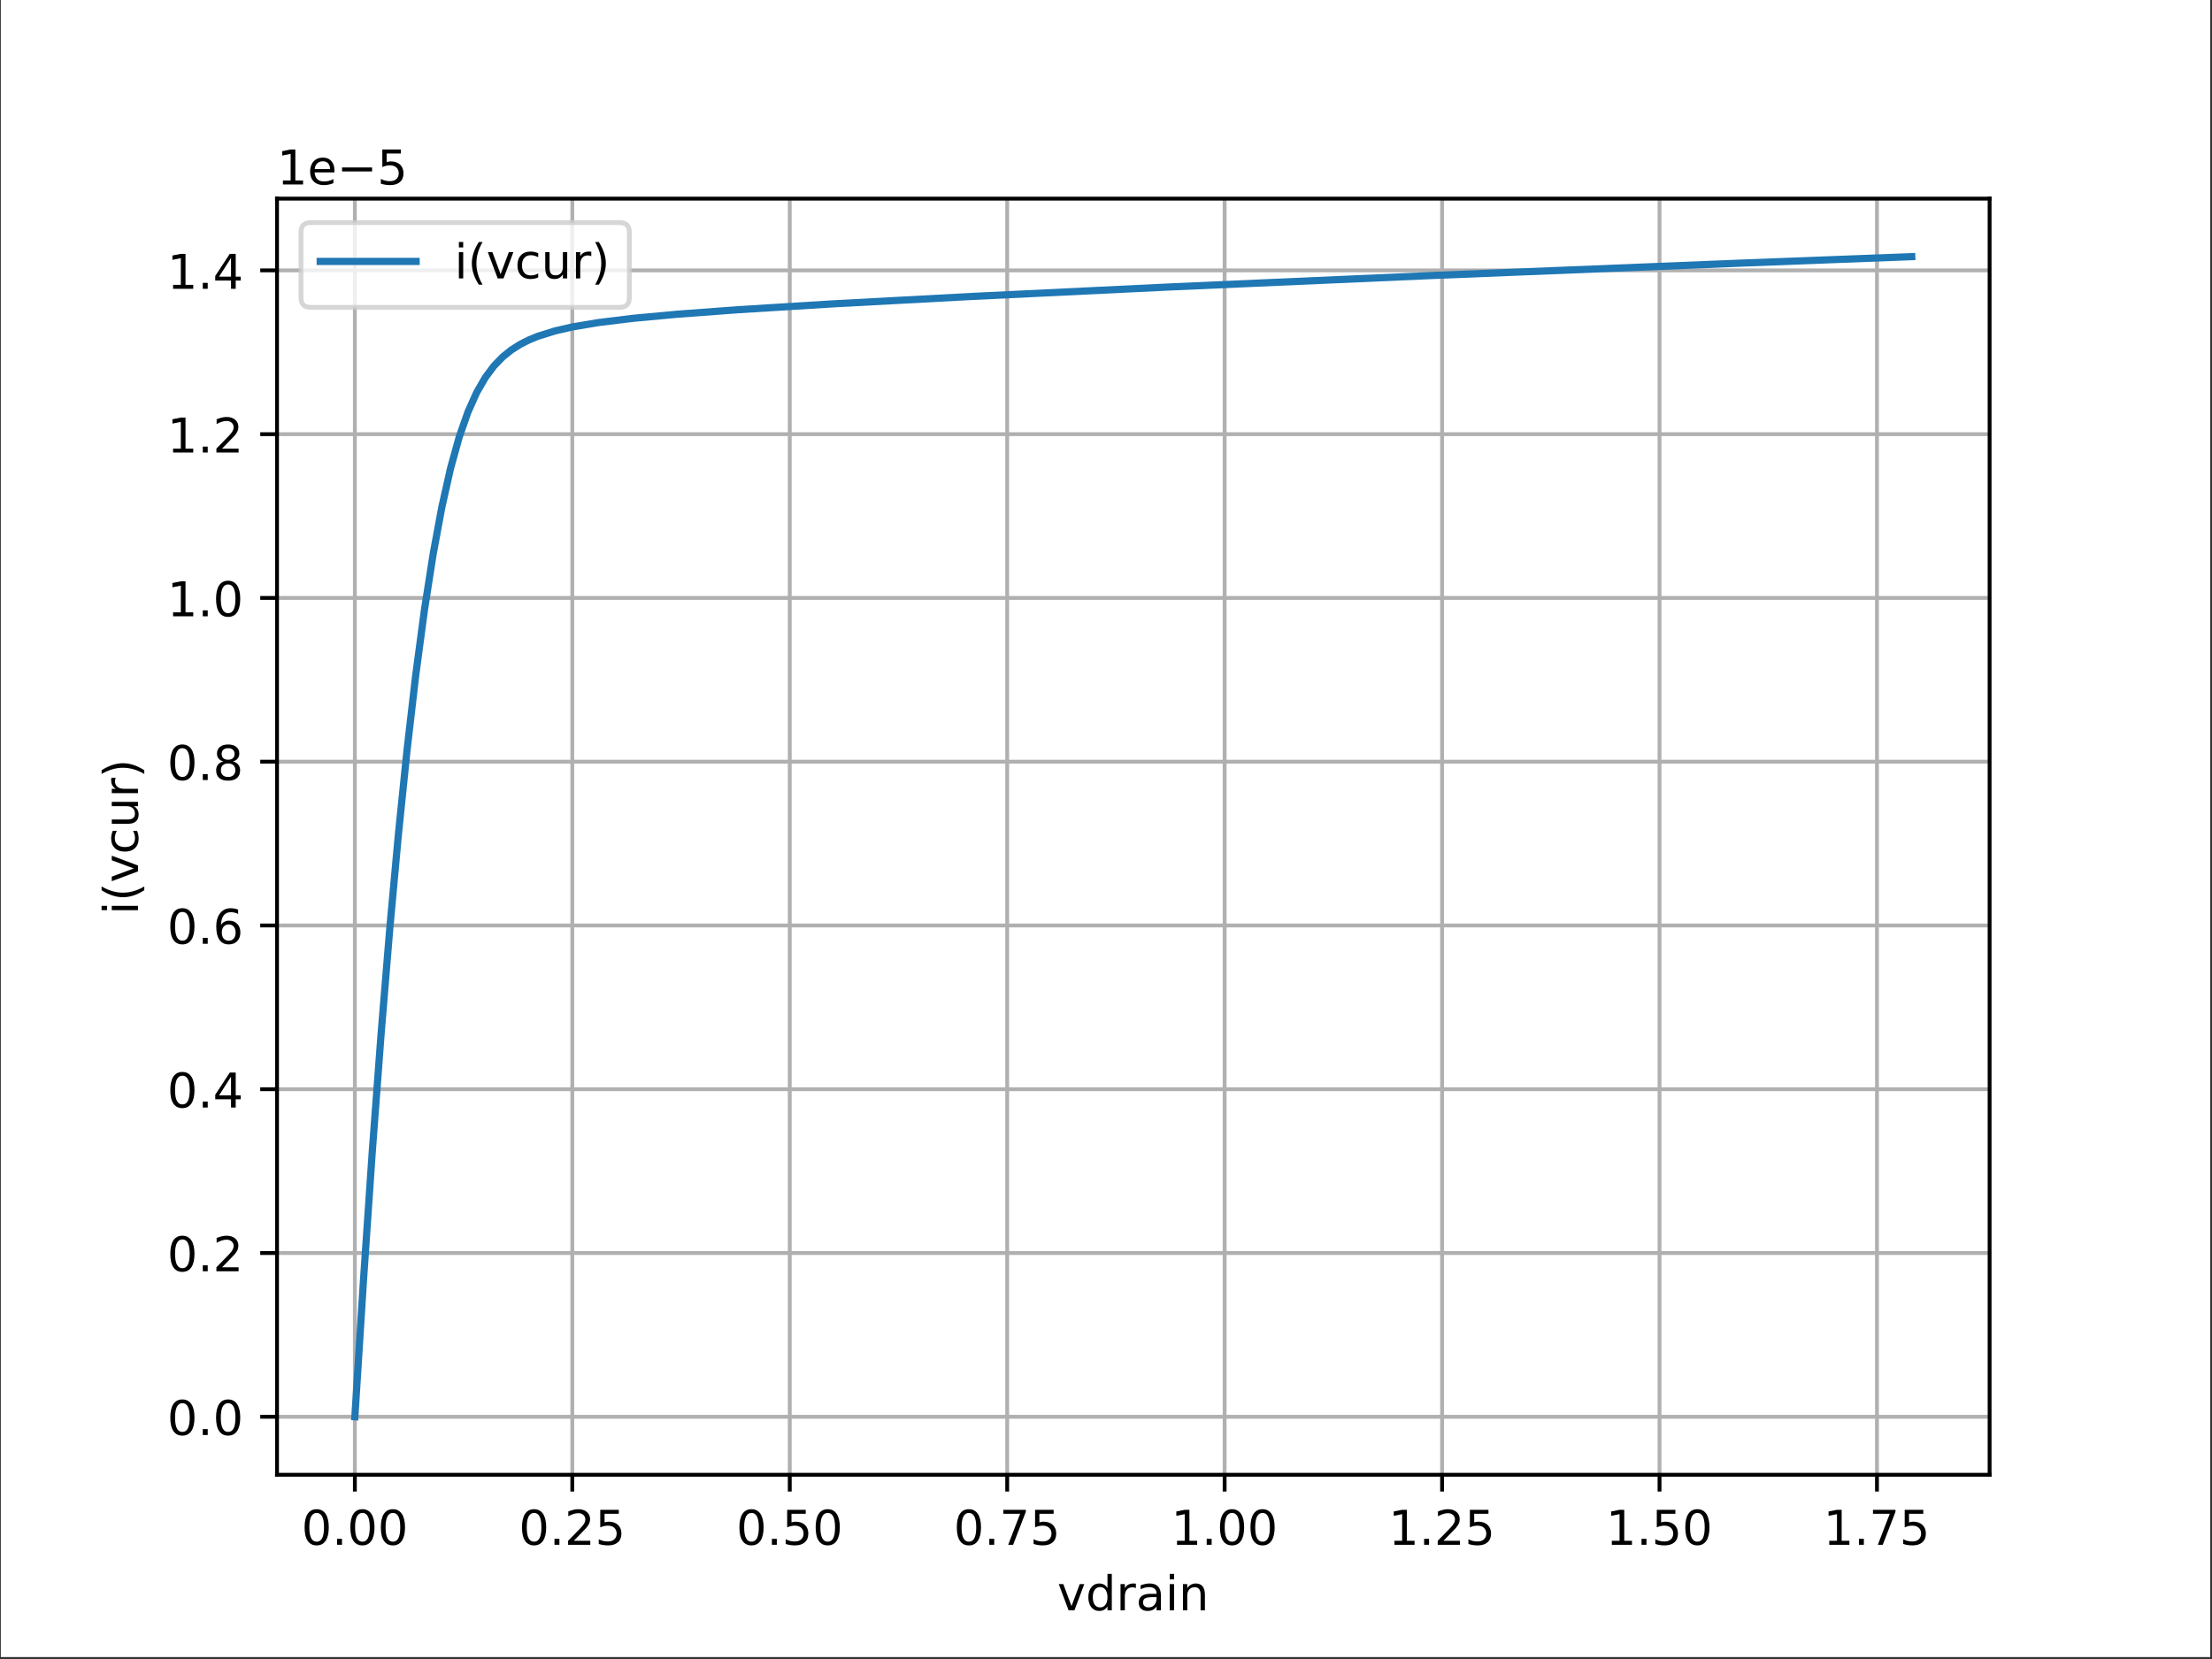 <?xml version="1.0" encoding="UTF-8"?>
<svg xmlns="http://www.w3.org/2000/svg" xmlns:xlink="http://www.w3.org/1999/xlink" width="460.8pt" height="345.6pt" viewBox="0 0 460.8 345.6" version="1.2">
<rect x="0" y="0" width="460.8" height="345.6" fill="#333333" stroke="none"/>
<defs>
<g>
<symbol overflow="visible" id="glyph0-0">
<path style="stroke:none;" d="M 3.176 -6.633 C 2.668 -6.633 2.289 -6.383 2.027 -5.883 C 1.77 -5.383 1.648 -4.633 1.648 -3.637 C 1.648 -2.637 1.77 -1.887 2.027 -1.387 C 2.289 -0.891 2.668 -0.641 3.176 -0.641 C 3.688 -0.641 4.066 -0.891 4.324 -1.387 C 4.574 -1.887 4.703 -2.637 4.703 -3.637 C 4.703 -4.633 4.574 -5.383 4.324 -5.883 C 4.066 -6.383 3.688 -6.633 3.176 -6.633 M 3.176 -7.41 C 3.984 -7.41 4.605 -7.082 5.043 -6.441 C 5.473 -5.793 5.695 -4.855 5.695 -3.637 C 5.695 -2.406 5.473 -1.469 5.043 -0.828 C 4.605 -0.191 3.984 0.129 3.176 0.129 C 2.355 0.129 1.727 -0.191 1.297 -0.828 C 0.867 -1.469 0.66 -2.406 0.66 -3.637 C 0.66 -4.855 0.867 -5.793 1.297 -6.441 C 1.727 -7.082 2.355 -7.41 3.176 -7.41 "/>
</symbol>
<symbol overflow="visible" id="glyph0-1">
<path style="stroke:none;" d="M 1.07 -1.238 L 2.098 -1.238 L 2.098 0 L 1.07 0 L 1.07 -1.238 "/>
</symbol>
<symbol overflow="visible" id="glyph0-2">
<path style="stroke:none;" d="M 1.918 -0.828 L 5.355 -0.828 L 5.355 0 L 0.73 0 L 0.73 -0.828 C 1.098 -1.207 1.609 -1.727 2.258 -2.387 C 2.898 -3.035 3.305 -3.457 3.477 -3.645 C 3.797 -3.996 4.016 -4.297 4.137 -4.543 C 4.254 -4.785 4.324 -5.035 4.324 -5.273 C 4.324 -5.652 4.184 -5.973 3.914 -6.211 C 3.645 -6.453 3.297 -6.582 2.855 -6.582 C 2.547 -6.582 2.219 -6.523 1.879 -6.422 C 1.539 -6.312 1.168 -6.152 0.777 -5.934 L 0.777 -6.934 C 1.18 -7.09 1.547 -7.211 1.887 -7.293 C 2.227 -7.371 2.547 -7.41 2.836 -7.41 C 3.586 -7.41 4.184 -7.223 4.633 -6.844 C 5.086 -6.461 5.312 -5.965 5.312 -5.332 C 5.312 -5.035 5.254 -4.746 5.145 -4.484 C 5.035 -4.215 4.836 -3.895 4.535 -3.535 C 4.453 -3.438 4.195 -3.168 3.754 -2.719 C 3.316 -2.266 2.707 -1.637 1.918 -0.828 "/>
</symbol>
<symbol overflow="visible" id="glyph0-3">
<path style="stroke:none;" d="M 1.078 -7.281 L 4.945 -7.281 L 4.945 -6.453 L 1.977 -6.453 L 1.977 -4.664 C 2.117 -4.715 2.266 -4.754 2.406 -4.773 C 2.547 -4.793 2.695 -4.812 2.836 -4.812 C 3.645 -4.812 4.285 -4.586 4.766 -4.145 C 5.242 -3.695 5.484 -3.098 5.484 -2.336 C 5.484 -1.547 5.234 -0.938 4.746 -0.508 C 4.254 -0.078 3.566 0.129 2.688 0.129 C 2.379 0.129 2.066 0.102 1.746 0.059 C 1.43 0.012 1.109 -0.059 0.77 -0.168 L 0.77 -1.16 C 1.059 -1 1.359 -0.879 1.68 -0.801 C 1.988 -0.719 2.316 -0.688 2.668 -0.688 C 3.227 -0.688 3.676 -0.828 4.004 -1.129 C 4.324 -1.43 4.496 -1.828 4.496 -2.336 C 4.496 -2.836 4.324 -3.234 4.004 -3.535 C 3.676 -3.836 3.227 -3.984 2.668 -3.984 C 2.406 -3.984 2.137 -3.957 1.879 -3.895 C 1.617 -3.836 1.348 -3.746 1.078 -3.625 L 1.078 -7.281 "/>
</symbol>
<symbol overflow="visible" id="glyph0-4">
<path style="stroke:none;" d="M 0.82 -7.281 L 5.504 -7.281 L 5.504 -6.863 L 2.855 0 L 1.828 0 L 4.316 -6.453 L 0.82 -6.453 L 0.82 -7.281 "/>
</symbol>
<symbol overflow="visible" id="glyph0-5">
<path style="stroke:none;" d="M 1.238 -0.828 L 2.848 -0.828 L 2.848 -6.383 L 1.098 -6.031 L 1.098 -6.934 L 2.836 -7.281 L 3.824 -7.281 L 3.824 -0.828 L 5.434 -0.828 L 5.434 0 L 1.238 0 L 1.238 -0.828 "/>
</symbol>
<symbol overflow="visible" id="glyph0-6">
<path style="stroke:none;" d="M 0.301 -5.465 L 1.25 -5.465 L 2.957 -0.879 L 4.664 -5.465 L 5.613 -5.465 L 3.566 0 L 2.348 0 L 0.301 -5.465 "/>
</symbol>
<symbol overflow="visible" id="glyph0-7">
<path style="stroke:none;" d="M 4.535 -4.633 L 4.535 -7.59 L 5.434 -7.59 L 5.434 0 L 4.535 0 L 4.535 -0.82 C 4.344 -0.488 4.105 -0.25 3.816 -0.102 C 3.527 0.051 3.188 0.129 2.785 0.129 C 2.129 0.129 1.59 -0.129 1.168 -0.648 C 0.75 -1.168 0.551 -1.867 0.551 -2.727 C 0.551 -3.586 0.75 -4.273 1.168 -4.805 C 1.59 -5.324 2.129 -5.594 2.785 -5.594 C 3.188 -5.594 3.527 -5.512 3.816 -5.355 C 4.105 -5.195 4.344 -4.953 4.535 -4.633 M 1.477 -2.727 C 1.477 -2.066 1.609 -1.547 1.879 -1.168 C 2.148 -0.789 2.527 -0.609 3.008 -0.609 C 3.477 -0.609 3.844 -0.789 4.125 -1.168 C 4.395 -1.547 4.535 -2.066 4.535 -2.727 C 4.535 -3.387 4.395 -3.895 4.125 -4.273 C 3.844 -4.656 3.477 -4.844 3.008 -4.844 C 2.527 -4.844 2.148 -4.656 1.879 -4.273 C 1.609 -3.895 1.477 -3.387 1.477 -2.727 "/>
</symbol>
<symbol overflow="visible" id="glyph0-8">
<path style="stroke:none;" d="M 4.105 -4.625 C 4.004 -4.684 3.895 -4.723 3.777 -4.754 C 3.656 -4.773 3.527 -4.793 3.387 -4.793 C 2.875 -4.793 2.488 -4.625 2.219 -4.297 C 1.938 -3.965 1.809 -3.496 1.809 -2.875 L 1.809 0 L 0.91 0 L 0.91 -5.465 L 1.809 -5.465 L 1.809 -4.613 C 1.988 -4.945 2.238 -5.195 2.535 -5.355 C 2.836 -5.512 3.207 -5.594 3.645 -5.594 C 3.707 -5.594 3.777 -5.582 3.855 -5.582 C 3.926 -5.574 4.004 -5.562 4.105 -5.543 L 4.105 -4.625 "/>
</symbol>
<symbol overflow="visible" id="glyph0-9">
<path style="stroke:none;" d="M 3.426 -2.746 C 2.695 -2.746 2.199 -2.656 1.918 -2.496 C 1.637 -2.328 1.5 -2.047 1.5 -1.648 C 1.5 -1.328 1.598 -1.07 1.809 -0.891 C 2.02 -0.699 2.309 -0.609 2.668 -0.609 C 3.168 -0.609 3.566 -0.777 3.867 -1.141 C 4.164 -1.488 4.316 -1.957 4.316 -2.547 L 4.316 -2.746 L 3.426 -2.746 M 5.215 -3.117 L 5.215 0 L 4.316 0 L 4.316 -0.828 C 4.105 -0.488 3.844 -0.25 3.547 -0.102 C 3.246 0.051 2.867 0.129 2.426 0.129 C 1.867 0.129 1.418 -0.02 1.09 -0.328 C 0.758 -0.641 0.598 -1.059 0.598 -1.59 C 0.598 -2.199 0.801 -2.656 1.219 -2.977 C 1.629 -3.285 2.238 -3.445 3.055 -3.445 L 4.316 -3.445 L 4.316 -3.535 C 4.316 -3.945 4.176 -4.266 3.906 -4.496 C 3.637 -4.715 3.258 -4.836 2.766 -4.836 C 2.445 -4.836 2.148 -4.793 1.848 -4.715 C 1.547 -4.633 1.27 -4.523 1 -4.387 L 1 -5.215 C 1.32 -5.332 1.637 -5.434 1.949 -5.492 C 2.258 -5.555 2.559 -5.594 2.855 -5.594 C 3.645 -5.594 4.234 -5.383 4.625 -4.973 C 5.016 -4.566 5.215 -3.945 5.215 -3.117 "/>
</symbol>
<symbol overflow="visible" id="glyph0-10">
<path style="stroke:none;" d="M 0.938 -5.465 L 1.836 -5.465 L 1.836 0 L 0.938 0 L 0.938 -5.465 M 0.938 -7.59 L 1.836 -7.59 L 1.836 -6.453 L 0.938 -6.453 L 0.938 -7.59 "/>
</symbol>
<symbol overflow="visible" id="glyph0-11">
<path style="stroke:none;" d="M 5.484 -3.297 L 5.484 0 L 4.586 0 L 4.586 -3.266 C 4.586 -3.785 4.477 -4.164 4.273 -4.426 C 4.074 -4.684 3.777 -4.812 3.375 -4.812 C 2.887 -4.812 2.508 -4.656 2.227 -4.344 C 1.949 -4.035 1.809 -3.617 1.809 -3.086 L 1.809 0 L 0.91 0 L 0.91 -5.465 L 1.809 -5.465 L 1.809 -4.613 C 2.02 -4.934 2.266 -5.184 2.566 -5.344 C 2.855 -5.504 3.195 -5.594 3.574 -5.594 C 4.195 -5.594 4.676 -5.395 4.996 -5.004 C 5.312 -4.613 5.484 -4.047 5.484 -3.297 "/>
</symbol>
<symbol overflow="visible" id="glyph0-12">
<path style="stroke:none;" d="M 3.777 -6.422 L 1.289 -2.535 L 3.777 -2.535 L 3.777 -6.422 M 3.516 -7.281 L 4.754 -7.281 L 4.754 -2.535 L 5.793 -2.535 L 5.793 -1.719 L 4.754 -1.719 L 4.754 0 L 3.777 0 L 3.777 -1.719 L 0.488 -1.719 L 0.488 -2.668 L 3.516 -7.281 "/>
</symbol>
<symbol overflow="visible" id="glyph0-13">
<path style="stroke:none;" d="M 3.297 -4.035 C 2.855 -4.035 2.508 -3.875 2.246 -3.574 C 1.988 -3.277 1.859 -2.855 1.859 -2.336 C 1.859 -1.809 1.988 -1.387 2.246 -1.09 C 2.508 -0.789 2.855 -0.641 3.297 -0.641 C 3.734 -0.641 4.086 -0.789 4.344 -1.09 C 4.605 -1.387 4.734 -1.809 4.734 -2.336 C 4.734 -2.855 4.605 -3.277 4.344 -3.574 C 4.086 -3.875 3.734 -4.035 3.297 -4.035 M 5.254 -7.121 L 5.254 -6.223 C 5.004 -6.344 4.754 -6.434 4.504 -6.492 C 4.246 -6.551 3.996 -6.582 3.754 -6.582 C 3.098 -6.582 2.598 -6.363 2.258 -5.922 C 1.918 -5.484 1.719 -4.812 1.68 -3.934 C 1.867 -4.215 2.109 -4.434 2.398 -4.586 C 2.688 -4.734 3.008 -4.812 3.355 -4.812 C 4.086 -4.812 4.664 -4.586 5.086 -4.145 C 5.504 -3.707 5.723 -3.098 5.723 -2.336 C 5.723 -1.59 5.492 -0.988 5.055 -0.539 C 4.613 -0.09 4.023 0.129 3.297 0.129 C 2.457 0.129 1.809 -0.191 1.367 -0.828 C 0.918 -1.469 0.699 -2.406 0.699 -3.637 C 0.699 -4.785 0.969 -5.703 1.52 -6.383 C 2.059 -7.062 2.797 -7.41 3.715 -7.41 C 3.957 -7.41 4.207 -7.383 4.465 -7.34 C 4.715 -7.293 4.973 -7.223 5.254 -7.121 "/>
</symbol>
<symbol overflow="visible" id="glyph0-14">
<path style="stroke:none;" d="M 3.176 -3.457 C 2.707 -3.457 2.336 -3.324 2.066 -3.078 C 1.797 -2.828 1.668 -2.488 1.668 -2.047 C 1.668 -1.609 1.797 -1.258 2.066 -1.008 C 2.336 -0.758 2.707 -0.641 3.176 -0.641 C 3.637 -0.641 4.004 -0.758 4.273 -1.02 C 4.543 -1.27 4.684 -1.609 4.684 -2.047 C 4.684 -2.488 4.543 -2.828 4.285 -3.078 C 4.016 -3.324 3.645 -3.457 3.176 -3.457 M 2.188 -3.875 C 1.77 -3.977 1.438 -4.176 1.199 -4.465 C 0.957 -4.754 0.848 -5.105 0.848 -5.523 C 0.848 -6.102 1.047 -6.562 1.469 -6.902 C 1.879 -7.242 2.445 -7.41 3.176 -7.41 C 3.895 -7.41 4.465 -7.242 4.883 -6.902 C 5.293 -6.562 5.504 -6.102 5.504 -5.523 C 5.504 -5.105 5.383 -4.754 5.145 -4.465 C 4.906 -4.176 4.586 -3.977 4.164 -3.875 C 4.633 -3.766 5.004 -3.547 5.273 -3.227 C 5.535 -2.906 5.672 -2.508 5.672 -2.047 C 5.672 -1.34 5.453 -0.801 5.023 -0.43 C 4.586 -0.051 3.977 0.129 3.176 0.129 C 2.367 0.129 1.746 -0.051 1.32 -0.43 C 0.891 -0.801 0.68 -1.34 0.68 -2.047 C 0.68 -2.508 0.809 -2.906 1.078 -3.227 C 1.34 -3.547 1.707 -3.766 2.188 -3.875 M 1.828 -5.434 C 1.828 -5.055 1.938 -4.754 2.176 -4.543 C 2.418 -4.336 2.746 -4.234 3.176 -4.234 C 3.598 -4.234 3.926 -4.336 4.164 -4.543 C 4.406 -4.754 4.523 -5.055 4.523 -5.434 C 4.523 -5.812 4.406 -6.102 4.164 -6.312 C 3.926 -6.523 3.598 -6.633 3.176 -6.633 C 2.746 -6.633 2.418 -6.523 2.176 -6.312 C 1.938 -6.102 1.828 -5.812 1.828 -5.434 "/>
</symbol>
<symbol overflow="visible" id="glyph0-15">
<path style="stroke:none;" d="M 5.613 -2.957 L 5.613 -2.516 L 1.488 -2.516 C 1.527 -1.898 1.707 -1.418 2.047 -1.098 C 2.379 -0.777 2.836 -0.621 3.438 -0.621 C 3.777 -0.621 4.117 -0.66 4.434 -0.738 C 4.754 -0.82 5.086 -0.949 5.402 -1.129 L 5.402 -0.281 C 5.086 -0.141 4.754 -0.031 4.414 0.031 C 4.074 0.09 3.727 0.129 3.387 0.129 C 2.508 0.129 1.816 -0.121 1.309 -0.621 C 0.801 -1.117 0.551 -1.809 0.551 -2.676 C 0.551 -3.566 0.789 -4.273 1.27 -4.805 C 1.746 -5.324 2.406 -5.594 3.227 -5.594 C 3.965 -5.594 4.543 -5.355 4.973 -4.883 C 5.395 -4.406 5.613 -3.766 5.613 -2.957 M 4.715 -3.215 C 4.703 -3.707 4.566 -4.094 4.305 -4.395 C 4.035 -4.684 3.676 -4.836 3.234 -4.836 C 2.738 -4.836 2.336 -4.684 2.039 -4.406 C 1.738 -4.125 1.559 -3.727 1.52 -3.215 L 4.715 -3.215 "/>
</symbol>
<symbol overflow="visible" id="glyph0-16">
<path style="stroke:none;" d="M 3.098 -7.582 C 2.656 -6.82 2.336 -6.082 2.129 -5.355 C 1.906 -4.625 1.809 -3.887 1.809 -3.137 C 1.809 -2.379 1.906 -1.637 2.129 -0.91 C 2.336 -0.168 2.656 0.559 3.098 1.309 L 2.316 1.309 C 1.828 0.539 1.457 -0.199 1.219 -0.938 C 0.98 -1.68 0.859 -2.406 0.859 -3.137 C 0.859 -3.855 0.98 -4.586 1.219 -5.324 C 1.457 -6.062 1.816 -6.812 2.316 -7.582 L 3.098 -7.582 "/>
</symbol>
<symbol overflow="visible" id="glyph0-17">
<path style="stroke:none;" d="M 4.875 -5.254 L 4.875 -4.414 C 4.613 -4.555 4.363 -4.656 4.105 -4.723 C 3.844 -4.793 3.598 -4.836 3.336 -4.836 C 2.758 -4.836 2.297 -4.645 1.977 -4.273 C 1.656 -3.906 1.5 -3.387 1.5 -2.727 C 1.5 -2.059 1.656 -1.539 1.977 -1.168 C 2.297 -0.801 2.758 -0.621 3.336 -0.621 C 3.598 -0.621 3.844 -0.648 4.105 -0.719 C 4.363 -0.789 4.613 -0.898 4.875 -1.039 L 4.875 -0.211 C 4.613 -0.09 4.355 0 4.094 0.051 C 3.824 0.102 3.535 0.129 3.234 0.129 C 2.418 0.129 1.758 -0.121 1.277 -0.641 C 0.789 -1.148 0.551 -1.848 0.551 -2.727 C 0.551 -3.617 0.789 -4.316 1.277 -4.824 C 1.77 -5.332 2.438 -5.594 3.297 -5.594 C 3.574 -5.594 3.844 -5.562 4.105 -5.504 C 4.363 -5.445 4.625 -5.363 4.875 -5.254 "/>
</symbol>
<symbol overflow="visible" id="glyph0-18">
<path style="stroke:none;" d="M 0.848 -2.156 L 0.848 -5.465 L 1.746 -5.465 L 1.746 -2.188 C 1.746 -1.668 1.848 -1.289 2.047 -1.027 C 2.246 -0.77 2.547 -0.641 2.957 -0.641 C 3.438 -0.641 3.824 -0.789 4.105 -1.098 C 4.387 -1.41 4.523 -1.828 4.523 -2.367 L 4.523 -5.465 L 5.422 -5.465 L 5.422 0 L 4.523 0 L 4.523 -0.84 C 4.305 -0.5 4.047 -0.258 3.766 -0.102 C 3.477 0.051 3.145 0.129 2.766 0.129 C 2.137 0.129 1.656 -0.059 1.34 -0.449 C 1.008 -0.828 0.848 -1.398 0.848 -2.156 M 3.105 -5.594 L 3.105 -5.594 "/>
</symbol>
<symbol overflow="visible" id="glyph0-19">
<path style="stroke:none;" d="M 0.801 -7.582 L 1.578 -7.582 C 2.059 -6.812 2.426 -6.062 2.668 -5.324 C 2.906 -4.586 3.035 -3.855 3.035 -3.137 C 3.035 -2.406 2.906 -1.68 2.668 -0.938 C 2.426 -0.199 2.059 0.539 1.578 1.309 L 0.801 1.309 C 1.23 0.559 1.547 -0.168 1.77 -0.91 C 1.977 -1.637 2.086 -2.379 2.086 -3.137 C 2.086 -3.887 1.977 -4.625 1.77 -5.355 C 1.547 -6.082 1.23 -6.82 0.801 -7.582 "/>
</symbol>
<symbol overflow="visible" id="glyph1-0">
<path style="stroke:none;" d="M -5.465 -0.938 L -5.465 -1.836 L 0 -1.836 L 0 -0.938 L -5.465 -0.938 M -7.59 -0.938 L -7.59 -1.836 L -6.453 -1.836 L -6.453 -0.938 L -7.59 -0.938 "/>
</symbol>
<symbol overflow="visible" id="glyph1-1">
<path style="stroke:none;" d="M -7.582 -3.098 C -6.82 -2.656 -6.082 -2.336 -5.355 -2.129 C -4.625 -1.906 -3.887 -1.809 -3.137 -1.809 C -2.379 -1.809 -1.637 -1.906 -0.91 -2.129 C -0.168 -2.336 0.559 -2.656 1.309 -3.098 L 1.309 -2.316 C 0.539 -1.828 -0.199 -1.457 -0.938 -1.219 C -1.68 -0.98 -2.406 -0.859 -3.137 -0.859 C -3.855 -0.859 -4.586 -0.98 -5.324 -1.219 C -6.062 -1.457 -6.812 -1.816 -7.582 -2.316 L -7.582 -3.098 "/>
</symbol>
<symbol overflow="visible" id="glyph1-2">
<path style="stroke:none;" d="M -5.465 -0.301 L -5.465 -1.25 L -0.879 -2.957 L -5.465 -4.664 L -5.465 -5.613 L 0 -3.566 L 0 -2.348 L -5.465 -0.301 "/>
</symbol>
<symbol overflow="visible" id="glyph1-3">
<path style="stroke:none;" d="M -5.254 -4.875 L -4.414 -4.875 C -4.555 -4.613 -4.656 -4.363 -4.723 -4.105 C -4.793 -3.844 -4.836 -3.598 -4.836 -3.336 C -4.836 -2.758 -4.645 -2.297 -4.273 -1.977 C -3.906 -1.656 -3.387 -1.5 -2.727 -1.5 C -2.059 -1.5 -1.539 -1.656 -1.168 -1.977 C -0.801 -2.297 -0.621 -2.758 -0.621 -3.336 C -0.621 -3.598 -0.648 -3.844 -0.719 -4.105 C -0.789 -4.363 -0.898 -4.613 -1.039 -4.875 L -0.211 -4.875 C -0.09 -4.613 0 -4.355 0.051 -4.094 C 0.102 -3.824 0.129 -3.535 0.129 -3.234 C 0.129 -2.418 -0.121 -1.758 -0.641 -1.277 C -1.148 -0.789 -1.848 -0.551 -2.727 -0.551 C -3.617 -0.551 -4.316 -0.789 -4.824 -1.277 C -5.332 -1.77 -5.594 -2.438 -5.594 -3.297 C -5.594 -3.574 -5.562 -3.844 -5.504 -4.105 C -5.445 -4.363 -5.363 -4.625 -5.254 -4.875 "/>
</symbol>
<symbol overflow="visible" id="glyph1-4">
<path style="stroke:none;" d="M -2.156 -0.848 L -5.465 -0.848 L -5.465 -1.746 L -2.188 -1.746 C -1.668 -1.746 -1.289 -1.848 -1.027 -2.047 C -0.77 -2.246 -0.641 -2.547 -0.641 -2.957 C -0.641 -3.438 -0.789 -3.824 -1.098 -4.105 C -1.41 -4.387 -1.828 -4.523 -2.367 -4.523 L -5.465 -4.523 L -5.465 -5.422 L 0 -5.422 L 0 -4.523 L -0.84 -4.523 C -0.5 -4.305 -0.258 -4.047 -0.102 -3.766 C 0.051 -3.477 0.129 -3.145 0.129 -2.766 C 0.129 -2.137 -0.059 -1.656 -0.449 -1.34 C -0.828 -1.008 -1.398 -0.848 -2.156 -0.848 M -5.594 -3.105 L -5.594 -3.105 "/>
</symbol>
<symbol overflow="visible" id="glyph1-5">
<path style="stroke:none;" d="M -4.625 -4.105 C -4.684 -4.004 -4.723 -3.895 -4.754 -3.777 C -4.773 -3.656 -4.793 -3.527 -4.793 -3.387 C -4.793 -2.875 -4.625 -2.488 -4.297 -2.219 C -3.965 -1.938 -3.496 -1.809 -2.875 -1.809 L 0 -1.809 L 0 -0.91 L -5.465 -0.91 L -5.465 -1.809 L -4.613 -1.809 C -4.945 -1.988 -5.195 -2.238 -5.355 -2.535 C -5.512 -2.836 -5.594 -3.207 -5.594 -3.645 C -5.594 -3.707 -5.582 -3.777 -5.582 -3.855 C -5.574 -3.926 -5.562 -4.004 -5.543 -4.105 L -4.625 -4.105 "/>
</symbol>
<symbol overflow="visible" id="glyph1-6">
<path style="stroke:none;" d="M -7.582 -0.801 L -7.582 -1.578 C -6.812 -2.059 -6.062 -2.426 -5.324 -2.668 C -4.586 -2.906 -3.855 -3.035 -3.137 -3.035 C -2.406 -3.035 -1.68 -2.906 -0.938 -2.668 C -0.199 -2.426 0.539 -2.059 1.309 -1.578 L 1.309 -0.801 C 0.559 -1.23 -0.168 -1.547 -0.91 -1.77 C -1.637 -1.977 -2.379 -2.086 -3.137 -2.086 C -3.887 -2.086 -4.625 -1.977 -5.355 -1.77 C -6.082 -1.547 -6.82 -1.23 -7.582 -0.801 "/>
</symbol>
</g>
<clipPath id="clip1">
  <path d="M 0.168 0 L 460.434 0 L 460.434 345.199 L 0.168 345.199 Z M 0.168 0 "/>
</clipPath>
<clipPath id="clip2">
  <path d="M 73 41.426 L 75 41.426 L 75 307.227 L 73 307.227 Z M 73 41.426 "/>
</clipPath>
<clipPath id="clip3">
  <path d="M 118 41.426 L 120 41.426 L 120 307.227 L 118 307.227 Z M 118 41.426 "/>
</clipPath>
<clipPath id="clip4">
  <path d="M 163 41.426 L 166 41.426 L 166 307.227 L 163 307.227 Z M 163 41.426 "/>
</clipPath>
<clipPath id="clip5">
  <path d="M 209 41.426 L 211 41.426 L 211 307.227 L 209 307.227 Z M 209 41.426 "/>
</clipPath>
<clipPath id="clip6">
  <path d="M 254 41.426 L 256 41.426 L 256 307.227 L 254 307.227 Z M 254 41.426 "/>
</clipPath>
<clipPath id="clip7">
  <path d="M 299 41.426 L 301 41.426 L 301 307.227 L 299 307.227 Z M 299 41.426 "/>
</clipPath>
<clipPath id="clip8">
  <path d="M 345 41.426 L 347 41.426 L 347 307.227 L 345 307.227 Z M 345 41.426 "/>
</clipPath>
<clipPath id="clip9">
  <path d="M 390 41.426 L 392 41.426 L 392 307.227 L 390 307.227 Z M 390 41.426 "/>
</clipPath>
<clipPath id="clip10">
  <path d="M 57.699 294 L 414.406 294 L 414.406 296 L 57.699 296 Z M 57.699 294 "/>
</clipPath>
<clipPath id="clip11">
  <path d="M 57.699 260 L 414.406 260 L 414.406 262 L 57.699 262 Z M 57.699 260 "/>
</clipPath>
<clipPath id="clip12">
  <path d="M 57.699 226 L 414.406 226 L 414.406 228 L 57.699 228 Z M 57.699 226 "/>
</clipPath>
<clipPath id="clip13">
  <path d="M 57.699 192 L 414.406 192 L 414.406 194 L 57.699 194 Z M 57.699 192 "/>
</clipPath>
<clipPath id="clip14">
  <path d="M 57.699 158 L 414.406 158 L 414.406 160 L 57.699 160 Z M 57.699 158 "/>
</clipPath>
<clipPath id="clip15">
  <path d="M 57.699 124 L 414.406 124 L 414.406 126 L 57.699 126 Z M 57.699 124 "/>
</clipPath>
<clipPath id="clip16">
  <path d="M 57.699 89 L 414.406 89 L 414.406 92 L 57.699 92 Z M 57.699 89 "/>
</clipPath>
<clipPath id="clip17">
  <path d="M 57.699 55 L 414.406 55 L 414.406 57 L 57.699 57 Z M 57.699 55 "/>
</clipPath>
</defs>
<g id="surface1">
<g clip-path="url(#clip1)" clip-rule="nonzero">
<path style=" stroke:none;fill-rule:nonzero;fill:rgb(100%,100%,100%);fill-opacity:1;" d="M 0.168 345.199 L 460.434 345.199 L 460.434 0 L 0.168 0 Z M 0.168 345.199 "/>
</g>
<path style=" stroke:none;fill-rule:nonzero;fill:rgb(100%,100%,100%);fill-opacity:1;" d="M 57.699 307.227 L 414.406 307.227 L 414.406 41.426 L 57.699 41.426 Z M 57.699 307.227 "/>
<g clip-path="url(#clip2)" clip-rule="nonzero">
<path style="fill:none;stroke-width:0.8;stroke-linecap:square;stroke-linejoin:round;stroke:rgb(69.019%,69.019%,69.019%);stroke-opacity:1;stroke-miterlimit:10;" d="M 73.833 38.018 L 73.833 304.126 " transform="matrix(0.999,0,0,-0.999,0.166,345.2)"/>
</g>
<path style="fill:none;stroke-width:0.8;stroke-linecap:butt;stroke-linejoin:round;stroke:rgb(0%,0%,0%);stroke-opacity:1;stroke-miterlimit:10;" d="M 73.833 38.018 L 73.833 34.518 " transform="matrix(0.999,0,0,-0.999,0.166,345.2)"/>
<g style="fill:rgb(0%,0%,0%);fill-opacity:1;">
  <use xlink:href="#glyph0-0" x="62.794" y="321.805"/>
  <use xlink:href="#glyph0-1" x="69.147" y="321.805"/>
  <use xlink:href="#glyph0-0" x="72.323" y="321.805"/>
  <use xlink:href="#glyph0-0" x="78.676" y="321.805"/>
</g>
<g clip-path="url(#clip3)" clip-rule="nonzero">
<path style="fill:none;stroke-width:0.8;stroke-linecap:square;stroke-linejoin:round;stroke:rgb(69.019%,69.019%,69.019%);stroke-opacity:1;stroke-miterlimit:10;" d="M 119.174 38.018 L 119.174 304.126 " transform="matrix(0.999,0,0,-0.999,0.166,345.2)"/>
</g>
<path style="fill:none;stroke-width:0.8;stroke-linecap:butt;stroke-linejoin:round;stroke:rgb(0%,0%,0%);stroke-opacity:1;stroke-miterlimit:10;" d="M 119.174 38.018 L 119.174 34.518 " transform="matrix(0.999,0,0,-0.999,0.166,345.2)"/>
<g style="fill:rgb(0%,0%,0%);fill-opacity:1;">
  <use xlink:href="#glyph0-0" x="108.084" y="321.805"/>
  <use xlink:href="#glyph0-1" x="114.437" y="321.805"/>
  <use xlink:href="#glyph0-2" x="117.613" y="321.805"/>
  <use xlink:href="#glyph0-3" x="123.966" y="321.805"/>
</g>
<g clip-path="url(#clip4)" clip-rule="nonzero">
<path style="fill:none;stroke-width:0.8;stroke-linecap:square;stroke-linejoin:round;stroke:rgb(69.019%,69.019%,69.019%);stroke-opacity:1;stroke-miterlimit:10;" d="M 164.52 38.018 L 164.52 304.126 " transform="matrix(0.999,0,0,-0.999,0.166,345.2)"/>
</g>
<path style="fill:none;stroke-width:0.8;stroke-linecap:butt;stroke-linejoin:round;stroke:rgb(0%,0%,0%);stroke-opacity:1;stroke-miterlimit:10;" d="M 164.52 38.018 L 164.52 34.518 " transform="matrix(0.999,0,0,-0.999,0.166,345.2)"/>
<g style="fill:rgb(0%,0%,0%);fill-opacity:1;">
  <use xlink:href="#glyph0-0" x="153.375" y="321.805"/>
  <use xlink:href="#glyph0-1" x="159.727" y="321.805"/>
  <use xlink:href="#glyph0-3" x="162.904" y="321.805"/>
  <use xlink:href="#glyph0-0" x="169.256" y="321.805"/>
</g>
<g clip-path="url(#clip5)" clip-rule="nonzero">
<path style="fill:none;stroke-width:0.8;stroke-linecap:square;stroke-linejoin:round;stroke:rgb(69.019%,69.019%,69.019%);stroke-opacity:1;stroke-miterlimit:10;" d="M 209.861 38.018 L 209.861 304.126 " transform="matrix(0.999,0,0,-0.999,0.166,345.2)"/>
</g>
<path style="fill:none;stroke-width:0.8;stroke-linecap:butt;stroke-linejoin:round;stroke:rgb(0%,0%,0%);stroke-opacity:1;stroke-miterlimit:10;" d="M 209.861 38.018 L 209.861 34.518 " transform="matrix(0.999,0,0,-0.999,0.166,345.2)"/>
<g style="fill:rgb(0%,0%,0%);fill-opacity:1;">
  <use xlink:href="#glyph0-0" x="198.665" y="321.805"/>
  <use xlink:href="#glyph0-1" x="205.018" y="321.805"/>
  <use xlink:href="#glyph0-4" x="208.194" y="321.805"/>
  <use xlink:href="#glyph0-3" x="214.547" y="321.805"/>
</g>
<g clip-path="url(#clip6)" clip-rule="nonzero">
<path style="fill:none;stroke-width:0.8;stroke-linecap:square;stroke-linejoin:round;stroke:rgb(69.019%,69.019%,69.019%);stroke-opacity:1;stroke-miterlimit:10;" d="M 255.203 38.018 L 255.203 304.126 " transform="matrix(0.999,0,0,-0.999,0.166,345.2)"/>
</g>
<path style="fill:none;stroke-width:0.8;stroke-linecap:butt;stroke-linejoin:round;stroke:rgb(0%,0%,0%);stroke-opacity:1;stroke-miterlimit:10;" d="M 255.203 38.018 L 255.203 34.518 " transform="matrix(0.999,0,0,-0.999,0.166,345.2)"/>
<g style="fill:rgb(0%,0%,0%);fill-opacity:1;">
  <use xlink:href="#glyph0-5" x="243.955" y="321.805"/>
  <use xlink:href="#glyph0-1" x="250.308" y="321.805"/>
  <use xlink:href="#glyph0-0" x="253.484" y="321.805"/>
  <use xlink:href="#glyph0-0" x="259.837" y="321.805"/>
</g>
<g clip-path="url(#clip7)" clip-rule="nonzero">
<path style="fill:none;stroke-width:0.8;stroke-linecap:square;stroke-linejoin:round;stroke:rgb(69.019%,69.019%,69.019%);stroke-opacity:1;stroke-miterlimit:10;" d="M 300.548 38.018 L 300.548 304.126 " transform="matrix(0.999,0,0,-0.999,0.166,345.2)"/>
</g>
<path style="fill:none;stroke-width:0.8;stroke-linecap:butt;stroke-linejoin:round;stroke:rgb(0%,0%,0%);stroke-opacity:1;stroke-miterlimit:10;" d="M 300.548 38.018 L 300.548 34.518 " transform="matrix(0.999,0,0,-0.999,0.166,345.2)"/>
<g style="fill:rgb(0%,0%,0%);fill-opacity:1;">
  <use xlink:href="#glyph0-5" x="289.246" y="321.805"/>
  <use xlink:href="#glyph0-1" x="295.599" y="321.805"/>
  <use xlink:href="#glyph0-2" x="298.775" y="321.805"/>
  <use xlink:href="#glyph0-3" x="305.127" y="321.805"/>
</g>
<g clip-path="url(#clip8)" clip-rule="nonzero">
<path style="fill:none;stroke-width:0.8;stroke-linecap:square;stroke-linejoin:round;stroke:rgb(69.019%,69.019%,69.019%);stroke-opacity:1;stroke-miterlimit:10;" d="M 345.89 38.018 L 345.89 304.126 " transform="matrix(0.999,0,0,-0.999,0.166,345.2)"/>
</g>
<path style="fill:none;stroke-width:0.8;stroke-linecap:butt;stroke-linejoin:round;stroke:rgb(0%,0%,0%);stroke-opacity:1;stroke-miterlimit:10;" d="M 345.89 38.018 L 345.89 34.518 " transform="matrix(0.999,0,0,-0.999,0.166,345.2)"/>
<g style="fill:rgb(0%,0%,0%);fill-opacity:1;">
  <use xlink:href="#glyph0-5" x="334.536" y="321.805"/>
  <use xlink:href="#glyph0-1" x="340.889" y="321.805"/>
  <use xlink:href="#glyph0-3" x="344.065" y="321.805"/>
  <use xlink:href="#glyph0-0" x="350.418" y="321.805"/>
</g>
<g clip-path="url(#clip9)" clip-rule="nonzero">
<path style="fill:none;stroke-width:0.8;stroke-linecap:square;stroke-linejoin:round;stroke:rgb(69.019%,69.019%,69.019%);stroke-opacity:1;stroke-miterlimit:10;" d="M 391.231 38.018 L 391.231 304.126 " transform="matrix(0.999,0,0,-0.999,0.166,345.2)"/>
</g>
<path style="fill:none;stroke-width:0.8;stroke-linecap:butt;stroke-linejoin:round;stroke:rgb(0%,0%,0%);stroke-opacity:1;stroke-miterlimit:10;" d="M 391.231 38.018 L 391.231 34.518 " transform="matrix(0.999,0,0,-0.999,0.166,345.2)"/>
<g style="fill:rgb(0%,0%,0%);fill-opacity:1;">
  <use xlink:href="#glyph0-5" x="379.827" y="321.805"/>
  <use xlink:href="#glyph0-1" x="386.179" y="321.805"/>
  <use xlink:href="#glyph0-4" x="389.356" y="321.805"/>
  <use xlink:href="#glyph0-3" x="395.708" y="321.805"/>
</g>
<g style="fill:rgb(0%,0%,0%);fill-opacity:1;">
  <use xlink:href="#glyph0-6" x="220.259" y="335.461"/>
  <use xlink:href="#glyph0-7" x="226.172" y="335.461"/>
  <use xlink:href="#glyph0-8" x="232.515" y="335.461"/>
  <use xlink:href="#glyph0-9" x="236.62" y="335.461"/>
  <use xlink:href="#glyph0-10" x="242.743" y="335.461"/>
  <use xlink:href="#glyph0-11" x="245.52" y="335.461"/>
</g>
<g clip-path="url(#clip10)" clip-rule="nonzero">
<path style="fill:none;stroke-width:0.8;stroke-linecap:square;stroke-linejoin:round;stroke:rgb(69.019%,69.019%,69.019%);stroke-opacity:1;stroke-miterlimit:10;" d="M 57.599 50.11 L 414.719 50.11 " transform="matrix(0.999,0,0,-0.999,0.166,345.2)"/>
</g>
<path style="fill:none;stroke-width:0.8;stroke-linecap:butt;stroke-linejoin:round;stroke:rgb(0%,0%,0%);stroke-opacity:1;stroke-miterlimit:10;" d="M 57.599 50.11 L 54.099 50.11 " transform="matrix(0.999,0,0,-0.999,0.166,345.2)"/>
<g style="fill:rgb(0%,0%,0%);fill-opacity:1;">
  <use xlink:href="#glyph0-0" x="34.82" y="298.939"/>
  <use xlink:href="#glyph0-1" x="41.173" y="298.939"/>
  <use xlink:href="#glyph0-0" x="44.349" y="298.939"/>
</g>
<g clip-path="url(#clip11)" clip-rule="nonzero">
<path style="fill:none;stroke-width:0.8;stroke-linecap:square;stroke-linejoin:round;stroke:rgb(69.019%,69.019%,69.019%);stroke-opacity:1;stroke-miterlimit:10;" d="M 57.599 84.263 L 414.719 84.263 " transform="matrix(0.999,0,0,-0.999,0.166,345.2)"/>
</g>
<path style="fill:none;stroke-width:0.8;stroke-linecap:butt;stroke-linejoin:round;stroke:rgb(0%,0%,0%);stroke-opacity:1;stroke-miterlimit:10;" d="M 57.599 84.263 L 54.099 84.263 " transform="matrix(0.999,0,0,-0.999,0.166,345.2)"/>
<g style="fill:rgb(0%,0%,0%);fill-opacity:1;">
  <use xlink:href="#glyph0-0" x="34.82" y="264.829"/>
  <use xlink:href="#glyph0-1" x="41.173" y="264.829"/>
  <use xlink:href="#glyph0-2" x="44.349" y="264.829"/>
</g>
<g clip-path="url(#clip12)" clip-rule="nonzero">
<path style="fill:none;stroke-width:0.8;stroke-linecap:square;stroke-linejoin:round;stroke:rgb(69.019%,69.019%,69.019%);stroke-opacity:1;stroke-miterlimit:10;" d="M 57.599 118.412 L 414.719 118.412 " transform="matrix(0.999,0,0,-0.999,0.166,345.2)"/>
</g>
<path style="fill:none;stroke-width:0.8;stroke-linecap:butt;stroke-linejoin:round;stroke:rgb(0%,0%,0%);stroke-opacity:1;stroke-miterlimit:10;" d="M 57.599 118.412 L 54.099 118.412 " transform="matrix(0.999,0,0,-0.999,0.166,345.2)"/>
<g style="fill:rgb(0%,0%,0%);fill-opacity:1;">
  <use xlink:href="#glyph0-0" x="34.82" y="230.718"/>
  <use xlink:href="#glyph0-1" x="41.173" y="230.718"/>
  <use xlink:href="#glyph0-12" x="44.349" y="230.718"/>
</g>
<g clip-path="url(#clip13)" clip-rule="nonzero">
<path style="fill:none;stroke-width:0.8;stroke-linecap:square;stroke-linejoin:round;stroke:rgb(69.019%,69.019%,69.019%);stroke-opacity:1;stroke-miterlimit:10;" d="M 57.599 152.564 L 414.719 152.564 " transform="matrix(0.999,0,0,-0.999,0.166,345.2)"/>
</g>
<path style="fill:none;stroke-width:0.8;stroke-linecap:butt;stroke-linejoin:round;stroke:rgb(0%,0%,0%);stroke-opacity:1;stroke-miterlimit:10;" d="M 57.599 152.564 L 54.099 152.564 " transform="matrix(0.999,0,0,-0.999,0.166,345.2)"/>
<g style="fill:rgb(0%,0%,0%);fill-opacity:1;">
  <use xlink:href="#glyph0-0" x="34.82" y="196.607"/>
  <use xlink:href="#glyph0-1" x="41.173" y="196.607"/>
  <use xlink:href="#glyph0-13" x="44.349" y="196.607"/>
</g>
<g clip-path="url(#clip14)" clip-rule="nonzero">
<path style="fill:none;stroke-width:0.8;stroke-linecap:square;stroke-linejoin:round;stroke:rgb(69.019%,69.019%,69.019%);stroke-opacity:1;stroke-miterlimit:10;" d="M 57.599 186.713 L 414.719 186.713 " transform="matrix(0.999,0,0,-0.999,0.166,345.2)"/>
</g>
<path style="fill:none;stroke-width:0.8;stroke-linecap:butt;stroke-linejoin:round;stroke:rgb(0%,0%,0%);stroke-opacity:1;stroke-miterlimit:10;" d="M 57.599 186.713 L 54.099 186.713 " transform="matrix(0.999,0,0,-0.999,0.166,345.2)"/>
<g style="fill:rgb(0%,0%,0%);fill-opacity:1;">
  <use xlink:href="#glyph0-0" x="34.82" y="162.496"/>
  <use xlink:href="#glyph0-1" x="41.173" y="162.496"/>
  <use xlink:href="#glyph0-14" x="44.349" y="162.496"/>
</g>
<g clip-path="url(#clip15)" clip-rule="nonzero">
<path style="fill:none;stroke-width:0.8;stroke-linecap:square;stroke-linejoin:round;stroke:rgb(69.019%,69.019%,69.019%);stroke-opacity:1;stroke-miterlimit:10;" d="M 57.599 220.862 L 414.719 220.862 " transform="matrix(0.999,0,0,-0.999,0.166,345.2)"/>
</g>
<path style="fill:none;stroke-width:0.8;stroke-linecap:butt;stroke-linejoin:round;stroke:rgb(0%,0%,0%);stroke-opacity:1;stroke-miterlimit:10;" d="M 57.599 220.862 L 54.099 220.862 " transform="matrix(0.999,0,0,-0.999,0.166,345.2)"/>
<g style="fill:rgb(0%,0%,0%);fill-opacity:1;">
  <use xlink:href="#glyph0-5" x="34.82" y="128.385"/>
  <use xlink:href="#glyph0-1" x="41.173" y="128.385"/>
  <use xlink:href="#glyph0-0" x="44.349" y="128.385"/>
</g>
<g clip-path="url(#clip16)" clip-rule="nonzero">
<path style="fill:none;stroke-width:0.8;stroke-linecap:square;stroke-linejoin:round;stroke:rgb(69.019%,69.019%,69.019%);stroke-opacity:1;stroke-miterlimit:10;" d="M 57.599 255.015 L 414.719 255.015 " transform="matrix(0.999,0,0,-0.999,0.166,345.2)"/>
</g>
<path style="fill:none;stroke-width:0.8;stroke-linecap:butt;stroke-linejoin:round;stroke:rgb(0%,0%,0%);stroke-opacity:1;stroke-miterlimit:10;" d="M 57.599 255.015 L 54.099 255.015 " transform="matrix(0.999,0,0,-0.999,0.166,345.2)"/>
<g style="fill:rgb(0%,0%,0%);fill-opacity:1;">
  <use xlink:href="#glyph0-5" x="34.82" y="94.274"/>
  <use xlink:href="#glyph0-1" x="41.173" y="94.274"/>
  <use xlink:href="#glyph0-2" x="44.349" y="94.274"/>
</g>
<g clip-path="url(#clip17)" clip-rule="nonzero">
<path style="fill:none;stroke-width:0.8;stroke-linecap:square;stroke-linejoin:round;stroke:rgb(69.019%,69.019%,69.019%);stroke-opacity:1;stroke-miterlimit:10;" d="M 57.599 289.164 L 414.719 289.164 " transform="matrix(0.999,0,0,-0.999,0.166,345.2)"/>
</g>
<path style="fill:none;stroke-width:0.8;stroke-linecap:butt;stroke-linejoin:round;stroke:rgb(0%,0%,0%);stroke-opacity:1;stroke-miterlimit:10;" d="M 57.599 289.164 L 54.099 289.164 " transform="matrix(0.999,0,0,-0.999,0.166,345.2)"/>
<g style="fill:rgb(0%,0%,0%);fill-opacity:1;">
  <use xlink:href="#glyph0-5" x="34.82" y="60.163"/>
  <use xlink:href="#glyph0-1" x="41.173" y="60.163"/>
  <use xlink:href="#glyph0-12" x="44.349" y="60.163"/>
</g>
<g style="fill:rgb(0%,0%,0%);fill-opacity:1;">
  <use xlink:href="#glyph1-0" x="28.749" y="190.542"/>
  <use xlink:href="#glyph1-1" x="28.749" y="187.765"/>
  <use xlink:href="#glyph1-2" x="28.749" y="183.87"/>
  <use xlink:href="#glyph1-3" x="28.749" y="177.956"/>
  <use xlink:href="#glyph1-4" x="28.749" y="172.463"/>
  <use xlink:href="#glyph1-5" x="28.749" y="166.13"/>
  <use xlink:href="#glyph1-6" x="28.749" y="162.025"/>
</g>
<g style="fill:rgb(0%,0%,0%);fill-opacity:1;">
  <use xlink:href="#glyph0-5" x="57.7" y="38.428"/>
  <use xlink:href="#glyph0-15" x="64.053" y="38.428"/>
</g>
<g style="fill:rgb(0%,0%,0%);fill-opacity:1;">
  <use xlink:href="#glyph0-3" x="78.569" y="38.428"/>
</g>
<path style=" stroke:none;fill-rule:nonzero;fill:rgb(0%,0%,0%);fill-opacity:1;" d="M 71.258 34.883 L 77.512 34.883 L 77.512 35.711 L 71.258 35.711 L 71.258 34.883 "/>
<path style="fill:none;stroke-width:1.5;stroke-linecap:square;stroke-linejoin:round;stroke:rgb(12.157%,46.666%,70.587%);stroke-opacity:1;stroke-miterlimit:10;" d="M 73.833 50.114 L 75.648 78.858 L 77.458 105.342 L 79.273 129.585 L 81.087 151.618 L 82.902 171.465 L 84.717 189.173 L 86.527 204.789 L 88.342 218.375 L 90.157 230.009 L 91.971 239.802 L 93.782 247.885 L 95.596 254.428 L 97.411 259.622 L 99.226 263.685 L 101.04 266.829 L 102.851 269.254 L 104.665 271.123 L 106.48 272.582 L 108.295 273.732 L 110.105 274.651 L 111.92 275.398 L 115.549 276.536 L 119.174 277.369 L 124.618 278.284 L 131.873 279.172 L 140.942 280.012 L 153.636 280.955 L 173.585 282.187 L 202.607 283.736 L 244.323 285.734 L 298.734 288.108 L 364.028 290.724 L 398.486 292.03 " transform="matrix(0.999,0,0,-0.999,0.166,345.2)"/>
<path style="fill:none;stroke-width:0.8;stroke-linecap:square;stroke-linejoin:miter;stroke:rgb(0%,0%,0%);stroke-opacity:1;stroke-miterlimit:10;" d="M 57.599 38.018 L 57.599 304.126 " transform="matrix(0.999,0,0,-0.999,0.166,345.2)"/>
<path style="fill:none;stroke-width:0.8;stroke-linecap:square;stroke-linejoin:miter;stroke:rgb(0%,0%,0%);stroke-opacity:1;stroke-miterlimit:10;" d="M 414.719 38.018 L 414.719 304.126 " transform="matrix(0.999,0,0,-0.999,0.166,345.2)"/>
<path style="fill:none;stroke-width:0.8;stroke-linecap:square;stroke-linejoin:miter;stroke:rgb(0%,0%,0%);stroke-opacity:1;stroke-miterlimit:10;" d="M 57.599 38.018 L 414.719 38.018 " transform="matrix(0.999,0,0,-0.999,0.166,345.2)"/>
<path style="fill:none;stroke-width:0.8;stroke-linecap:square;stroke-linejoin:miter;stroke:rgb(0%,0%,0%);stroke-opacity:1;stroke-miterlimit:10;" d="M 57.599 304.126 L 414.719 304.126 " transform="matrix(0.999,0,0,-0.999,0.166,345.2)"/>
<path style="fill-rule:nonzero;fill:rgb(100%,100%,100%);fill-opacity:0.8;stroke-width:1;stroke-linecap:butt;stroke-linejoin:miter;stroke:rgb(79.999%,79.999%,79.999%);stroke-opacity:0.8;stroke-miterlimit:10;" d="M 64.6 281.456 L 129.069 281.456 C 130.402 281.456 131.067 282.124 131.067 283.458 L 131.067 297.13 C 131.067 298.46 130.402 299.128 129.069 299.128 L 64.6 299.128 C 63.266 299.128 62.601 298.46 62.601 297.13 L 62.601 283.458 C 62.601 282.124 63.266 281.456 64.6 281.456 Z M 64.6 281.456 " transform="matrix(0.999,0,0,-0.999,0.166,345.2)"/>
<path style="fill:none;stroke-width:1.5;stroke-linecap:square;stroke-linejoin:round;stroke:rgb(12.157%,46.666%,70.587%);stroke-opacity:1;stroke-miterlimit:10;" d="M 66.602 291.033 L 86.602 291.033 " transform="matrix(0.999,0,0,-0.999,0.166,345.2)"/>
<g style="fill:rgb(0%,0%,0%);fill-opacity:1;">
  <use xlink:href="#glyph0-10" x="94.657" y="57.999"/>
  <use xlink:href="#glyph0-16" x="97.434" y="57.999"/>
  <use xlink:href="#glyph0-6" x="101.329" y="57.999"/>
  <use xlink:href="#glyph0-17" x="107.243" y="57.999"/>
  <use xlink:href="#glyph0-18" x="112.736" y="57.999"/>
  <use xlink:href="#glyph0-8" x="119.069" y="57.999"/>
  <use xlink:href="#glyph0-19" x="123.174" y="57.999"/>
</g>
</g>
</svg>
